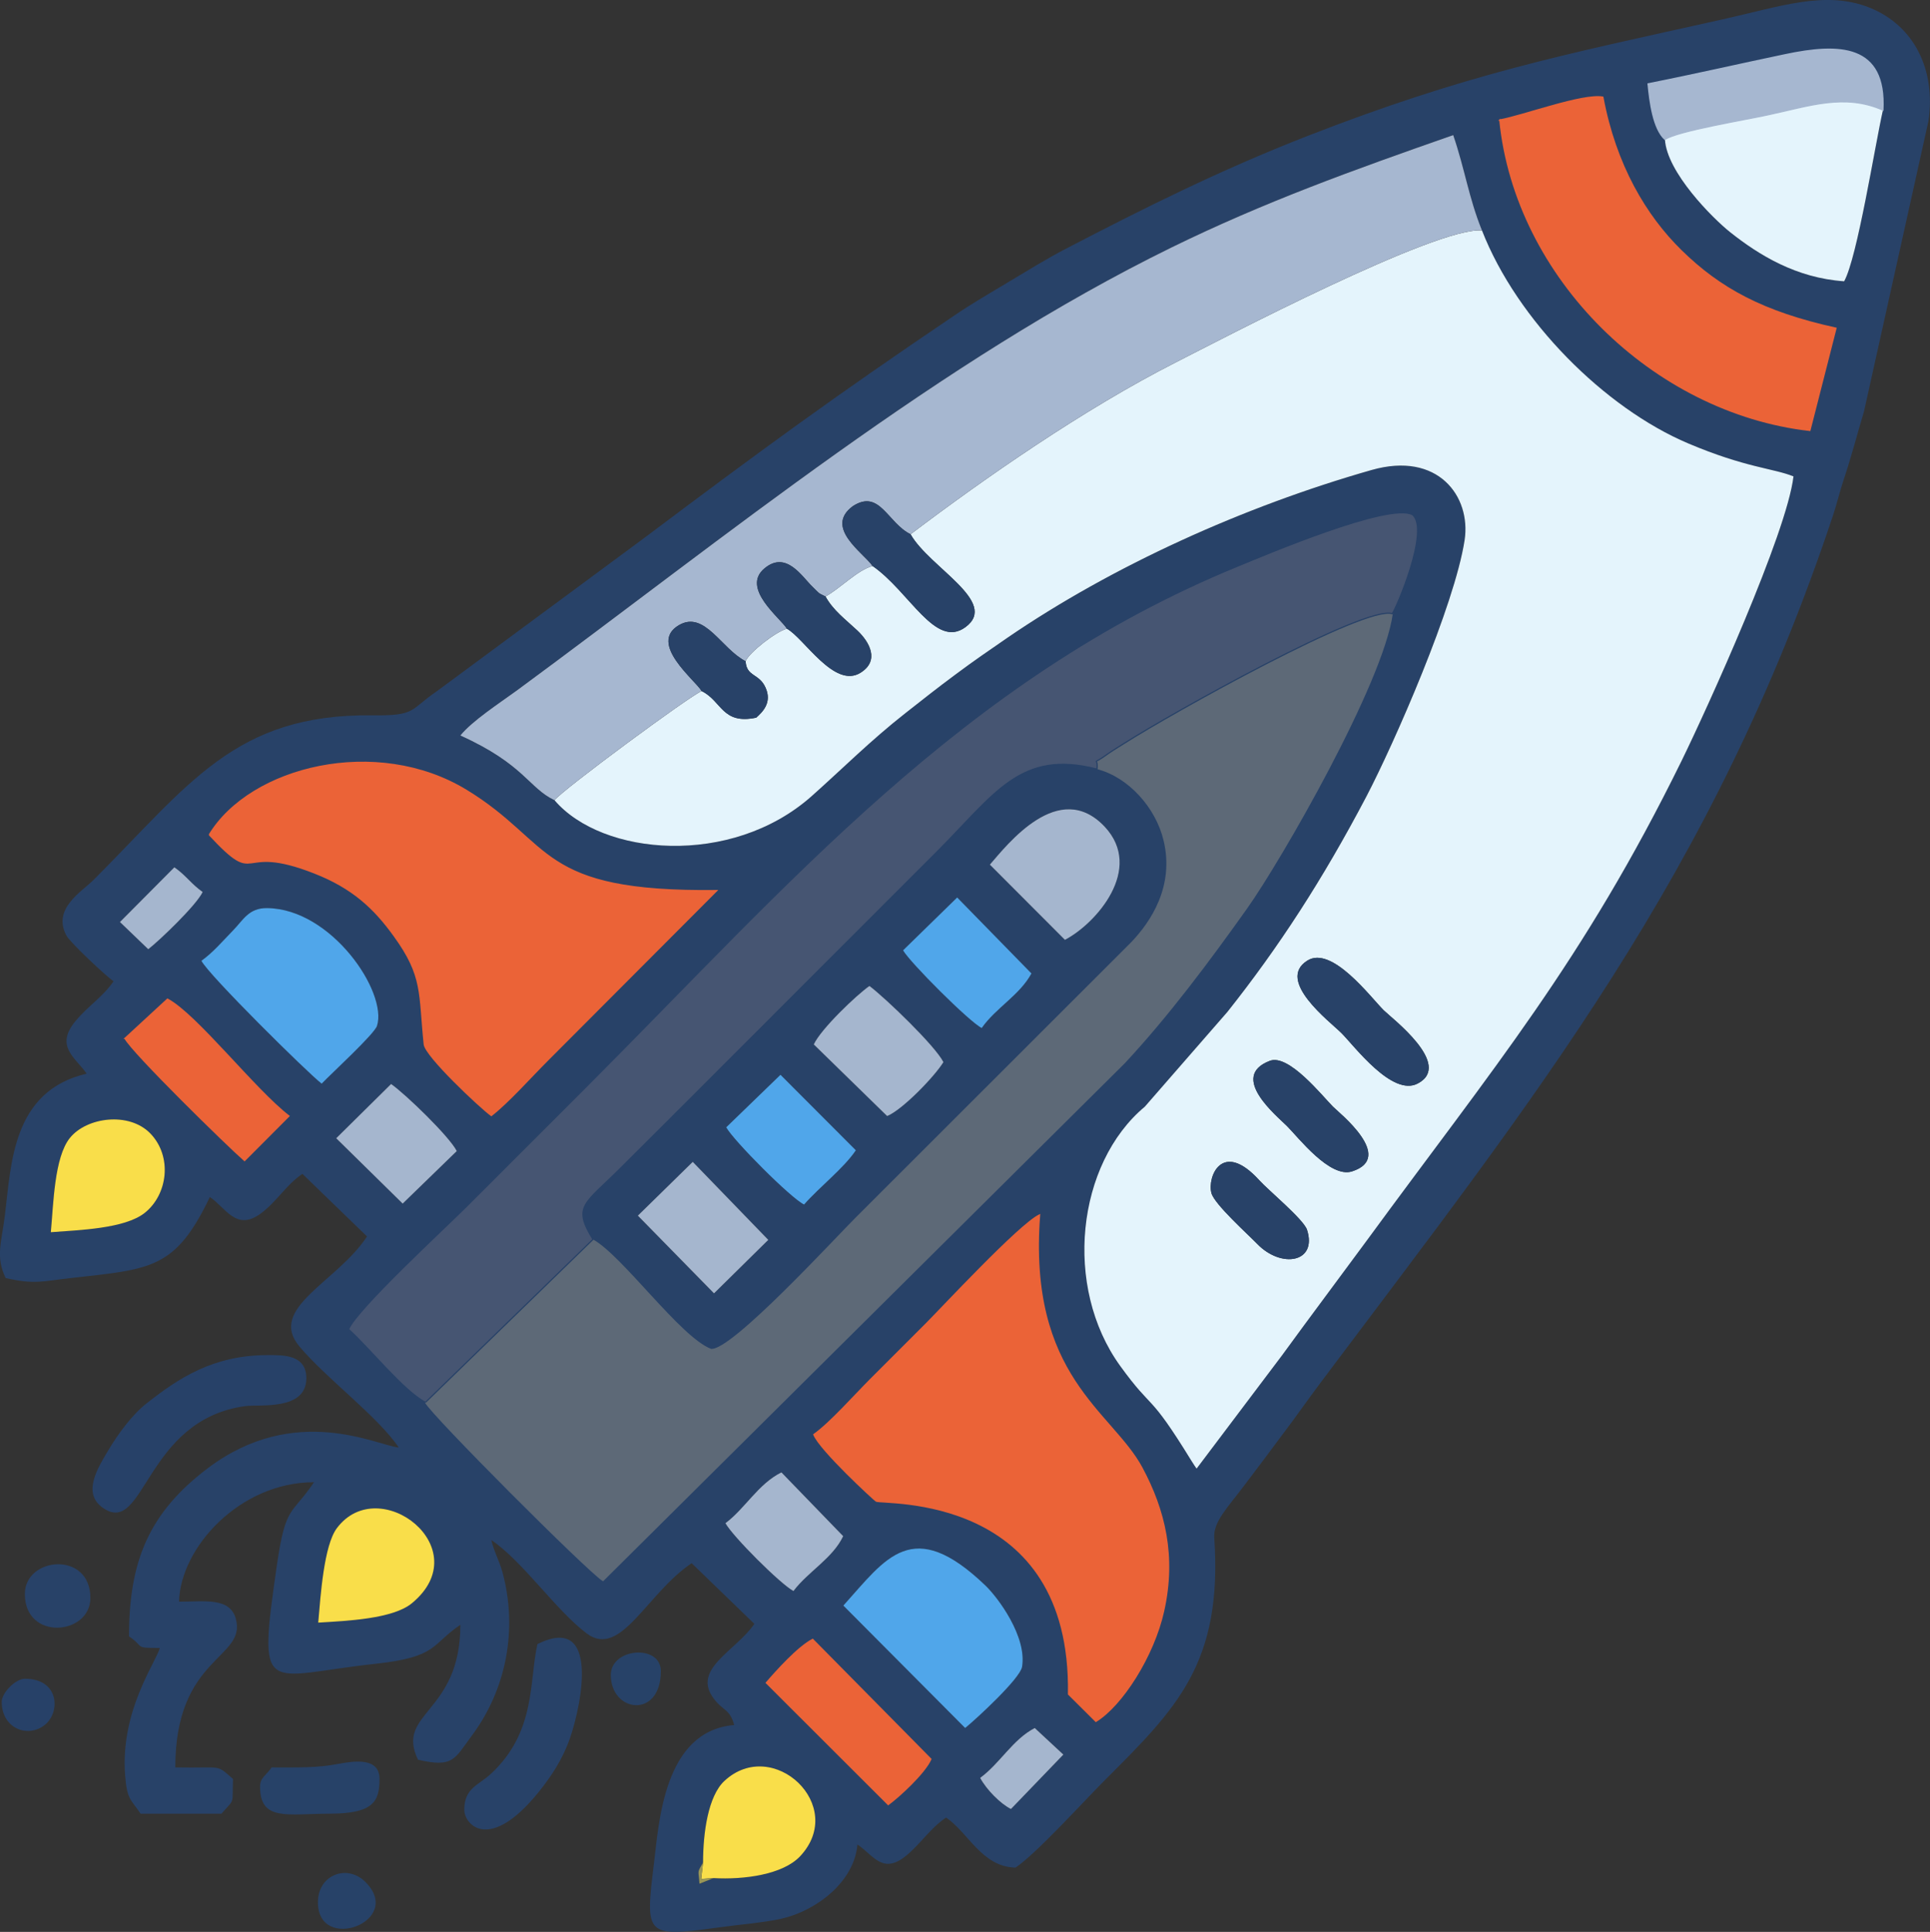 <?xml version="1.0" encoding="UTF-8"?>
<!DOCTYPE svg PUBLIC "-//W3C//DTD SVG 1.1//EN" "http://www.w3.org/Graphics/SVG/1.1/DTD/svg11.dtd">
<!-- Creator: CorelDRAW X7 -->
<svg xmlns="http://www.w3.org/2000/svg" xml:space="preserve" width="123.417mm" height="123.559mm" version="1.1" style="shape-rendering:geometricPrecision; text-rendering:geometricPrecision; image-rendering:optimizeQuality; fill-rule:evenodd; clip-rule:evenodd"
viewBox="0 0 12342 12356"
 xmlns:xlink="http://www.w3.org/1999/xlink">
 <rect x="0" y="0" width="12342" height="12356" fill="#333333" stroke="none"/>
 <defs>
  <style type="text/css">
   <![CDATA[
    .str1 {stroke:#284268;stroke-width:7.62}
    .str0 {stroke:#5D6977;stroke-width:7.62}
    .str3 {stroke:#A6B7D0;stroke-width:7.62}
    .str2 {stroke:#EB6337;stroke-width:7.62}
    .fil7 {fill:#274168}
    .fil10 {fill:#274268}
    .fil0 {fill:#284268}
    .fil3 {fill:#465572}
    .fil6 {fill:#50A6EA}
    .fil2 {fill:#5D6977}
    .fil11 {fill:#989658}
    .fil8 {fill:#A5B6CE}
    .fil4 {fill:#A6B7D0}
    .fil1 {fill:#E4F4FC}
    .fil5 {fill:#EB6337}
    .fil9 {fill:#F9DE4A}
   ]]>
  </style>
 </defs>
 <g id="Camada_x0020_1">
  <g id="_2890254309776">
   <path class="fil0" d="M4563 12012l-90 36c-7,-97 -16,-64 23,-137 0,-188 32,-424 137,-521 310,-287 788,159 483,483 -111,117 -358,150 -553,139zm1902 -442c-66,-32 -158,-125 -197,-199 127,-93 208,-246 349,-319l183 170 -335 348zm-1565 -807c63,-73 202,-229 297,-278l756 766c-39,89 -202,239 -273,291l-780 -779zm493 -494c272,-302 440,-578 909,-128 83,80 266,328 234,520 -13,76 -297,337 -364,391l-779 -783zm-3358 109c15,-172 36,-493 119,-604 270,-361 906,129 480,480 -122,101 -418,113 -599,124zm1107 -528l0 0zm1497 -108c125,-93 209,-251 358,-325l395 408c-67,142 -225,227 -318,351 -84,-45 -389,-350 -435,-434zm-2089 -484l0 0zm2654 -83c103,-72 261,-251 362,-352 125,-125 232,-232 357,-357 98,-98 597,-636 725,-696 -80,1034 460,1257 654,1617 145,270 218,566 139,918 -64,287 -266,603 -433,705l-175 -174c22,-1297 -1186,-1213 -1230,-1235 -11,-6 -358,-325 -399,-426zm-4879 -1294c17,-180 22,-479 122,-603 107,-133 378,-169 514,-29 142,146 113,390 -35,508 -128,102 -420,110 -601,124zm2176 -948c94,66 374,337 420,429l-346 336 -425 -418 351 -347zm-1430 -543c188,101 558,580 777,748l-284 285c-105,-91 -716,-689 -765,-782l272 -251zm217 -245c76,-55 131,-121 200,-192 66,-66 101,-147 221,-145 411,5 770,537 702,753 -16,52 -294,307 -354,370 -91,-70 -725,-697 -769,-786zm-173 -598c75,52 108,107 181,158 -40,85 -279,313 -348,366l-181 -174 348 -350zm223 -208c265,-437 1072,-634 1645,-284 560,342 447,655 1601,641l-1083 1086c-109,109 -248,266 -359,353 -72,-52 -422,-381 -429,-456 -34,-328 -4,-434 -193,-694 -128,-178 -267,-307 -510,-402 -506,-199 -345,107 -672,-244zm7565 -1414c-62,445 -711,1573 -930,1882 -238,335 -504,692 -784,992l-3333 3310c-99,-62 -1093,-1058 -1135,-1140 -140,-72 -360,-349 -492,-467 51,-127 614,-646 752,-784 257,-257 496,-496 752,-752 1300,-1300 2422,-2624 4176,-3343 176,-72 976,-413 1124,-331 114,98 -109,609 -130,633zm-5357 1193c-166,-79 -193,-229 -602,-414 75,-93 247,-205 360,-287 1356,-998 2710,-2110 4189,-2835 593,-290 1151,-491 1800,-718 75,219 99,400 184,610 225,576 785,1136 1319,1362 368,156 546,159 673,211 -42,362 -551,1483 -716,1820 -632,1287 -1203,1961 -2011,3065 -186,253 -354,476 -544,737l-546 724c-8,-11 -16,-23 -33,-50 -279,-454 -240,-309 -455,-606 -367,-507 -279,-1295 157,-1659l528 -606c328,-413 610,-847 889,-1378 178,-341 564,-1221 628,-1640 42,-279 -170,-569 -595,-448 -817,233 -1657,613 -2329,1073 -120,83 -213,146 -332,235 -120,89 -203,155 -320,247 -222,174 -404,357 -602,533 -512,453 -1337,381 -1642,24zm6045 -4351c153,-28 530,-169 659,-146 81,436 275,760 499,980 248,244 526,396 992,498l-167 654c-999,-113 -1883,-976 -1983,-1986zm2450 -63c-52,231 -164,944 -248,1095 -307,-21 -545,-168 -729,-314 -113,-90 -405,-383 -417,-593 -75,-68 -97,-240 -108,-356 294,-58 580,-124 876,-186 349,-74 647,-66 626,354zm-9491 8554c-134,-11 -661,-291 -1222,133 -378,286 -503,597 -503,1075 104,70 27,74 197,74 -24,91 -253,400 -222,813 12,159 36,153 99,247l517 0c88,-101 68,-49 74,-222 -113,-98 -58,-68 -369,-74 0,-713 458,-693 387,-951 -38,-138 -201,-109 -363,-109 8,-346 389,-764 863,-764 -143,213 -181,141 -237,528 -125,868 -84,710 633,633 396,-43 353,-123 540,-249 0,570 -417,558 -271,863 226,52 233,-4 342,-151 224,-299 298,-686 197,-1053 -21,-73 -53,-128 -70,-201 199,133 416,453 611,598 217,161 382,-257 670,-450l401 388c-120,175 -403,289 -259,479 58,78 102,64 130,168 -453,38 -481,630 -514,892 -55,451 -54,467 404,404 142,-20 299,-32 411,-57 225,-51 467,-236 487,-475 103,69 162,197 315,69 95,-80 153,-175 252,-241 142,95 228,315 444,320 136,-92 434,-422 573,-561 459,-459 752,-747 698,-1549 -7,-102 85,-192 197,-341 89,-117 155,-206 243,-324 88,-116 155,-214 240,-327 1375,-1833 2508,-3238 3277,-5547 23,-68 45,-160 68,-228 49,-145 85,-287 130,-437l412 -1856c49,-329 -92,-612 -376,-726 -282,-113 -573,-7 -941,75 -1030,229 -1633,348 -2655,746 -563,220 -1042,460 -1546,722 -119,62 -237,135 -359,208 -127,77 -232,136 -351,217 -773,522 -1235,861 -1994,1431l-1318 974c-173,118 -128,157 -414,153 -875,-9 -1168,441 -1781,1054 -77,76 -264,184 -172,355 25,46 254,260 301,292 -67,99 -162,157 -241,252 -139,165 0,237 69,339 -477,111 -482,579 -523,908 -21,171 -61,262 5,399 185,43 238,20 419,0 510,-58 665,-54 887,-518 102,68 168,222 326,105 104,-77 161,-183 266,-253l413 400c-190,292 -639,457 -432,704 168,201 502,448 635,646z"/>
   <path class="fil1" d="M7747 7631c-28,-103 68,-345 307,-81 53,59 282,249 304,315 68,210 -163,250 -317,92 -61,-63 -275,-255 -294,-326zm373 -846c121,-47 337,226 405,294 38,38 399,324 121,413 -142,45 -343,-217 -416,-290 -64,-64 -374,-316 -110,-417zm728 -324c49,49 447,349 218,469 -163,86 -405,-240 -488,-323 -72,-72 -421,-335 -218,-463 156,-99 404,233 488,317zm-3025 -3044c120,213 569,433 351,594 -193,142 -357,-227 -594,-391 -97,26 -205,142 -301,195 49,89 127,146 204,218 78,74 143,192 21,269 -168,107 -362,-221 -472,-281 -68,17 -242,152 -264,208 6,101 87,76 128,170 42,95 -19,154 -60,191 -219,46 -219,-106 -349,-170 -74,29 -892,633 -941,698 305,357 1130,429 1642,-24 198,-176 380,-359 602,-533 117,-92 200,-158 320,-247 119,-89 212,-152 332,-235 672,-460 1512,-840 2329,-1073 425,-121 637,169 595,448 -64,419 -450,1299 -628,1640 -279,531 -561,965 -889,1378l-528 606c-436,364 -524,1152 -157,1659 215,297 176,152 455,606 17,27 25,39 33,50l546 -724c190,-261 358,-484 544,-737 808,-1104 1379,-1778 2011,-3065 165,-337 674,-1458 716,-1820 -127,-52 -305,-55 -673,-211 -534,-226 -1094,-786 -1319,-1362 -291,-26 -1668,696 -1961,845 -586,298 -1220,740 -1693,1098z"/>
   <path class="fil2 str0" d="M7015 4919c200,51 376,246 426,457 70,292 -82,520 -209,652l-1763 1762c-123,122 -793,852 -922,837 -196,-75 -567,-597 -755,-700l-1071 1042c42,82 1036,1078 1135,1140l3333 -3310c280,-300 546,-657 784,-992 219,-309 868,-1437 930,-1882 -171,-57 -1412,637 -1712,828 -25,16 -81,50 -106,68 -115,84 -59,12 -70,98z"/>
   <path class="fil3 str1" d="M2721 8969l1071 -1042c-133,-216 -55,-223 188,-467 142,-142 266,-265 408,-407l1601 -1602c373,-373 535,-659 1026,-532 11,-86 -45,-14 70,-98 25,-18 81,-52 106,-68 300,-191 1541,-885 1712,-828 21,-24 244,-535 130,-633 -148,-82 -948,259 -1124,331 -1754,719 -2876,2043 -4176,3343 -256,256 -495,495 -752,752 -138,138 -701,657 -752,784 132,118 352,395 492,467z"/>
   <path class="fil4" d="M3546 5118c49,-65 867,-669 941,-698 -41,-70 -345,-305 -145,-422 164,-95 271,152 426,231 22,-56 196,-191 264,-208 -41,-68 -296,-259 -143,-386 139,-116 240,54 307,118 51,49 29,35 83,62 96,-53 204,-169 301,-195 -59,-85 -312,-246 -126,-383 172,-111 221,107 369,180 473,-358 1107,-800 1693,-1098 293,-149 1670,-871 1961,-845 -85,-210 -109,-391 -184,-610 -649,227 -1207,428 -1800,718 -1479,725 -2833,1837 -4189,2835 -113,82 -285,194 -360,287 409,185 436,335 602,414z"/>
   <path class="fil0" d="M4430 7431l483 499 -347 342 -487 -497 351 -344zm561 -557l482 483c-77,115 -235,237 -331,347 -86,-41 -453,-411 -498,-494l347 -336zm213 -194c45,-99 276,-319 356,-374 102,77 420,382 473,487 -56,92 -263,306 -360,345l-469 -458zm917 -940l475 486c-76,140 -228,220 -318,349 -78,-38 -461,-421 -503,-497l346 -338zm209 -210c111,-128 441,-553 734,-243 254,271 -56,621 -254,724l-480 -481zm-2538 2397c188,103 559,625 755,700 129,15 799,-715 922,-837l1763 -1762c127,-132 279,-360 209,-652 -50,-211 -226,-406 -426,-457 -491,-127 -653,159 -1026,532l-1601 1602c-142,142 -266,265 -408,407 -243,244 -321,251 -188,467z"/>
   <path class="fil5 str2" d="M1338 5339c327,351 166,45 672,244 243,95 382,224 510,402 189,260 159,366 193,694 7,75 357,404 429,456 111,-87 250,-244 359,-353l1083 -1086c-1154,14 -1041,-299 -1601,-641 -573,-350 -1380,-153 -1645,284z"/>
   <path class="fil5 str2" d="M5204 9175c41,101 388,420 399,426 44,22 1252,-62 1230,1235l175 174c167,-102 369,-418 433,-705 79,-352 6,-648 -139,-918 -194,-360 -734,-583 -654,-1617 -128,60 -627,598 -725,696 -125,125 -232,232 -357,357 -101,101 -259,280 -362,352z"/>
   <path class="fil5 str2" d="M9591 767c100,1010 984,1873 1983,1986l167 -654c-466,-102 -744,-254 -992,-498 -224,-220 -418,-544 -499,-980 -129,-23 -506,118 -659,146z"/>
   <path class="fil1" d="M10647 892c12,210 304,503 417,593 184,146 422,293 729,314 84,-151 196,-864 248,-1095 -245,-108 -468,-27 -734,30 -134,30 -584,104 -660,158z"/>
   <path class="fil6" d="M5393 10269l779 783c67,-54 351,-315 364,-391 32,-192 -151,-440 -234,-520 -469,-450 -637,-174 -909,128z"/>
   <path class="fil6" d="M1288 6145c44,89 678,716 769,786 60,-63 338,-318 354,-370 68,-216 -291,-748 -702,-753 -120,-2 -155,79 -221,145 -69,71 -124,137 -200,192z"/>
   <path class="fil4 str3" d="M10647 892c76,-54 526,-128 660,-158 266,-57 489,-138 734,-30 21,-420 -277,-428 -626,-354 -296,62 -582,128 -876,186 11,116 33,288 108,356z"/>
   <path class="fil7" d="M1959 8815c0,-153 -150,-148 -247,-148 -349,0 -571,148 -775,309 -92,72 -182,195 -244,299 -67,112 -172,277 -32,371 266,181 265,-567 909,-653 89,-12 389,31 389,-178z"/>
   <path class="fil5 str2" d="M5680 11542c71,-52 234,-202 273,-291l-756 -766c-95,49 -234,205 -297,278l780 779z"/>
   <path class="fil5 str2" d="M799 6641c49,93 660,691 765,782l284 -285c-219,-168 -589,-647 -777,-748l-272 251z"/>
   <path class="fil8" d="M6330 5530l480 481c198,-103 508,-453 254,-724 -293,-310 -623,115 -734,243z"/>
   <path class="fil9" d="M2035 10378c181,-11 477,-23 599,-124 426,-351 -210,-841 -480,-480 -83,111 -104,432 -119,604z"/>
   <path class="fil9" d="M325 7881c181,-14 473,-22 601,-124 148,-118 177,-362 35,-508 -136,-140 -407,-104 -514,29 -100,124 -105,423 -122,603z"/>
   <path class="fil9" d="M4496 11911l-12 106 79 -5c195,11 442,-22 553,-139 305,-324 -173,-770 -483,-483 -105,97 -137,333 -137,521z"/>
   <path class="fil0" d="M3437 10515c-54,234 -7,564 -301,833 -76,70 -167,88 -167,227 0,95 161,277 477,-115 80,-100 152,-208 199,-343 78,-228 189,-798 -208,-602z"/>
   <path class="fil8" d="M5204 6680l469 458c97,-39 304,-253 360,-345 -53,-105 -371,-410 -473,-487 -80,55 -311,275 -356,374z"/>
   <path class="fil6" d="M4644 7210c45,83 412,453 498,494 96,-110 254,-232 331,-347l-482 -483 -347 336z"/>
   <path class="fil6" d="M5775 6078c42,76 425,459 503,497 90,-129 242,-209 318,-349l-475 -486 -346 338z"/>
   <polygon class="fil8" points="4079,7775 4566,8272 4913,7930 4430,7431 "/>
   <path class="fil8" d="M2150 7280l425 418 346 -336c-46,-92 -326,-363 -420,-429l-351 347z"/>
   <path class="fil8" d="M4639 9742c46,84 351,389 435,434 93,-124 251,-209 318,-351l-395 -408c-149,74 -233,232 -358,325z"/>
   <path class="fil0" d="M8360 6144c-203,128 146,391 218,463 83,83 325,409 488,323 229,-120 -169,-420 -218,-469 -84,-84 -332,-416 -488,-317z"/>
   <path class="fil0" d="M5580 3620c237,164 401,533 594,391 218,-161 -231,-381 -351,-594 -148,-73 -197,-291 -369,-180 -186,137 67,298 126,383z"/>
   <path class="fil0" d="M5032 4021c110,60 304,388 472,281 122,-77 57,-195 -21,-269 -77,-72 -155,-129 -204,-218 -54,-27 -32,-13 -83,-62 -67,-64 -168,-234 -307,-118 -153,127 102,318 143,386z"/>
   <path class="fil0" d="M8120 6785c-264,101 46,353 110,417 73,73 274,335 416,290 278,-89 -83,-375 -121,-413 -68,-68 -284,-341 -405,-294z"/>
   <path class="fil10" d="M1737 11304c-34,51 -74,64 -74,123 0,224 176,173 443,173 281,0 321,-77 321,-222 0,-139 -159,-116 -267,-96 -135,26 -256,22 -423,22z"/>
   <path class="fil0" d="M4487 4420c130,64 130,216 349,170 41,-37 102,-96 60,-191 -41,-94 -122,-69 -128,-170 -155,-79 -262,-326 -426,-231 -200,117 104,352 145,422z"/>
   <path class="fil0" d="M7747 7631c19,71 233,263 294,326 154,158 385,118 317,-92 -22,-66 -251,-256 -304,-315 -239,-264 -335,-22 -307,81z"/>
   <path class="fil0" d="M159 10195c0,302 419,264 419,25 0,-302 -419,-264 -419,-25z"/>
   <path class="fil8" d="M6800 11222l-183 -170c-141,73 -222,226 -349,319 39,74 131,167 197,199l335 -348z"/>
   <path class="fil8" d="M767 5897l181 174c69,-53 308,-281 348,-366 -73,-51 -106,-106 -181,-158l-348 350z"/>
   <path class="fil10" d="M2033 12167c0,328 557,122 303,-131 -115,-115 -303,-47 -303,131z"/>
   <path class="fil7" d="M11 10885c0,167 162,233 272,150 104,-77 101,-298 -124,-298 -59,0 -148,89 -148,148z"/>
   <path class="fil10" d="M3906 10713c0,241 320,282 320,-25 0,-174 -320,-149 -320,25z"/>
   <path class="fil11" d="M4563 12012l-79 5 12 -106c-39,73 -30,40 -23,137l90 -36z"/>
  </g>
 </g>
</svg>
